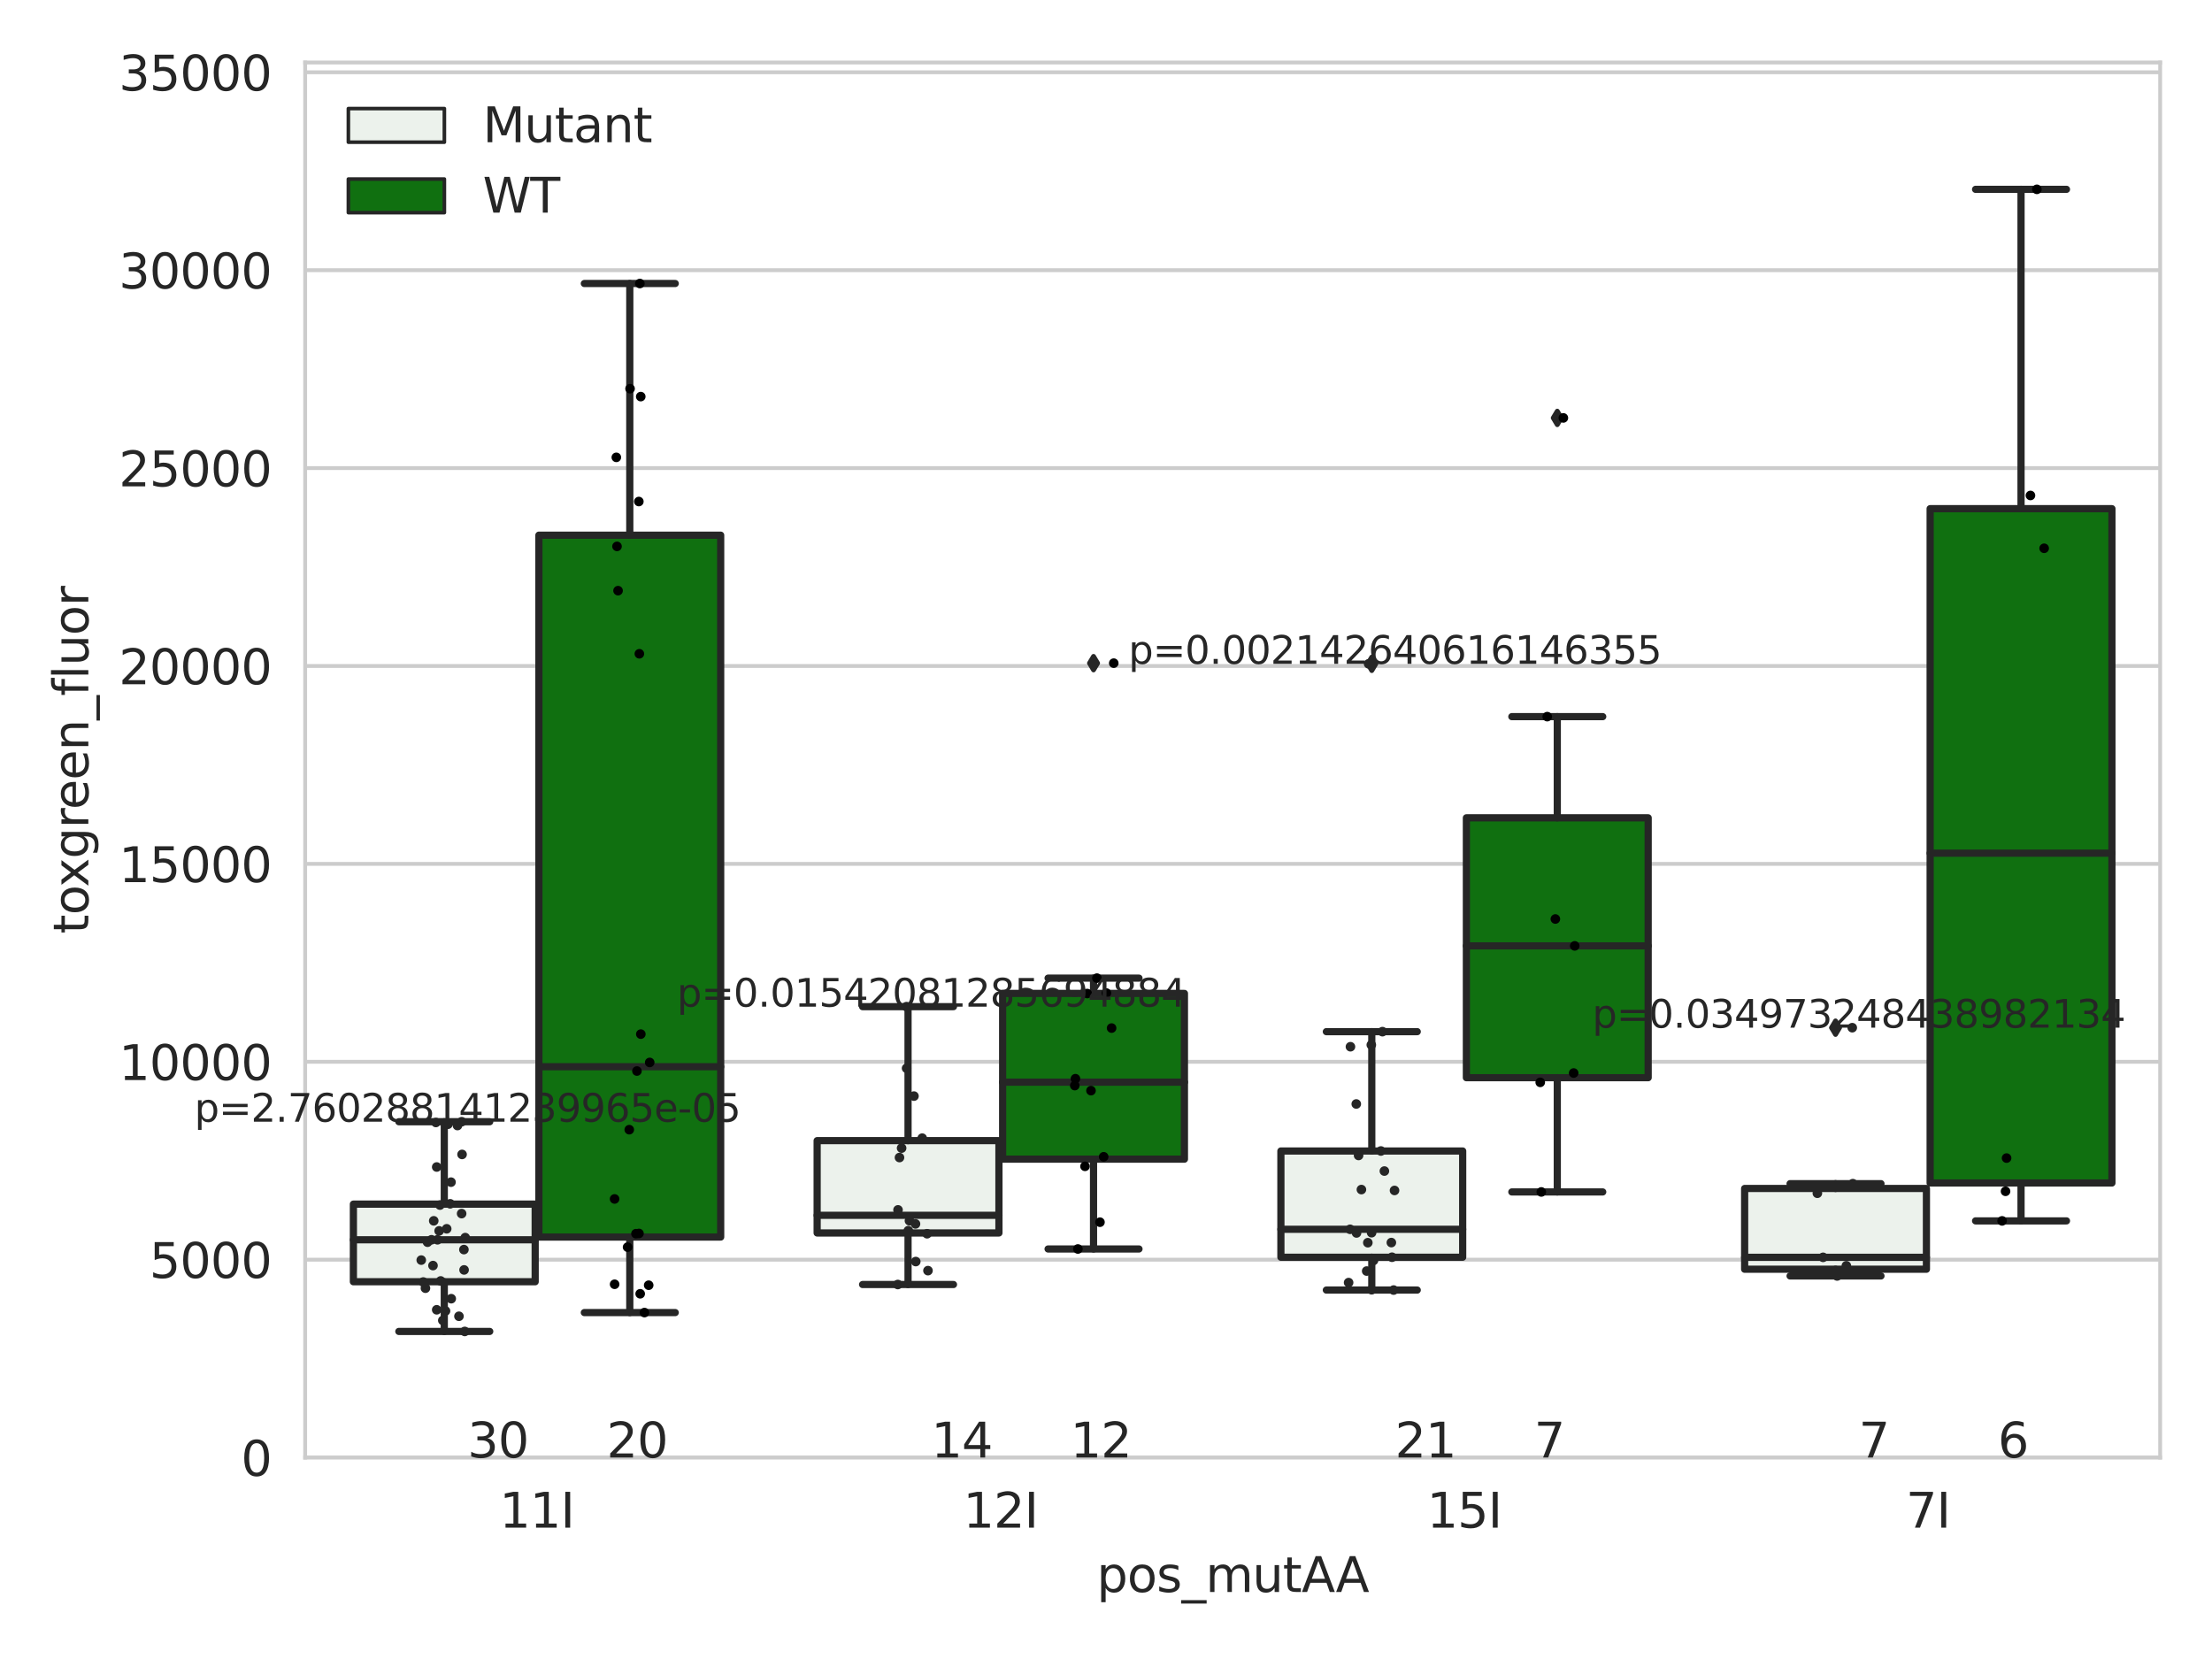 <?xml version="1.0" encoding="utf-8" standalone="no"?>
<!DOCTYPE svg PUBLIC "-//W3C//DTD SVG 1.1//EN"
  "http://www.w3.org/Graphics/SVG/1.1/DTD/svg11.dtd">
<svg xmlns:xlink="http://www.w3.org/1999/xlink" width="460.8pt" height="345.6pt" viewBox="0 0 460.8 345.6" xmlns="http://www.w3.org/2000/svg" version="1.1">
 <defs>
  <style type="text/css">*{stroke-linejoin: round; stroke-linecap: butt}</style>
 </defs>
 <g id="figure_1">
  <g id="patch_1">
   <path d="M 0 345.6 
L 460.8 345.6 
L 460.8 0 
L 0 0 
z
" style="fill: #ffffff"/>
  </g>
  <g id="axes_1">
   <g id="patch_2">
    <path d="M 63.571 303.64 
L 450 303.64 
L 450 13.022 
L 63.571 13.022 
z
" style="fill: #ffffff"/>
   </g>
   <g id="matplotlib.axis_1">
    <g id="xtick_1">
     <g id="text_1">
      <!-- 11I -->
      <g style="fill: #262626" transform="translate(104.037 318.238)scale(0.1 -0.1)">
       <defs>
        <path id="DejaVuSans-31" d="M 794 531 
L 1825 531 
L 1825 4091 
L 703 3866 
L 703 4441 
L 1819 4666 
L 2450 4666 
L 2450 531 
L 3481 531 
L 3481 0 
L 794 0 
L 794 531 
z
" transform="scale(0.016)"/>
        <path id="DejaVuSans-49" d="M 628 4666 
L 1259 4666 
L 1259 0 
L 628 0 
L 628 4666 
z
" transform="scale(0.016)"/>
       </defs>
       <use xlink:href="#DejaVuSans-31"/>
       <use xlink:href="#DejaVuSans-31" x="63.623"/>
       <use xlink:href="#DejaVuSans-49" x="127.246"/>
      </g>
     </g>
    </g>
    <g id="xtick_2">
     <g id="text_2">
      <!-- 12I -->
      <g style="fill: #262626" transform="translate(200.645 318.238)scale(0.1 -0.1)">
       <defs>
        <path id="DejaVuSans-32" d="M 1228 531 
L 3431 531 
L 3431 0 
L 469 0 
L 469 531 
Q 828 903 1448 1529 
Q 2069 2156 2228 2338 
Q 2531 2678 2651 2914 
Q 2772 3150 2772 3378 
Q 2772 3750 2511 3984 
Q 2250 4219 1831 4219 
Q 1534 4219 1204 4116 
Q 875 4013 500 3803 
L 500 4441 
Q 881 4594 1212 4672 
Q 1544 4750 1819 4750 
Q 2544 4750 2975 4387 
Q 3406 4025 3406 3419 
Q 3406 3131 3298 2873 
Q 3191 2616 2906 2266 
Q 2828 2175 2409 1742 
Q 1991 1309 1228 531 
z
" transform="scale(0.016)"/>
       </defs>
       <use xlink:href="#DejaVuSans-31"/>
       <use xlink:href="#DejaVuSans-32" x="63.623"/>
       <use xlink:href="#DejaVuSans-49" x="127.246"/>
      </g>
     </g>
    </g>
    <g id="xtick_3">
     <g id="text_3">
      <!-- 15I -->
      <g style="fill: #262626" transform="translate(297.252 318.238)scale(0.1 -0.1)">
       <defs>
        <path id="DejaVuSans-35" d="M 691 4666 
L 3169 4666 
L 3169 4134 
L 1269 4134 
L 1269 2991 
Q 1406 3038 1543 3061 
Q 1681 3084 1819 3084 
Q 2600 3084 3056 2656 
Q 3513 2228 3513 1497 
Q 3513 744 3044 326 
Q 2575 -91 1722 -91 
Q 1428 -91 1123 -41 
Q 819 9 494 109 
L 494 744 
Q 775 591 1075 516 
Q 1375 441 1709 441 
Q 2250 441 2565 725 
Q 2881 1009 2881 1497 
Q 2881 1984 2565 2268 
Q 2250 2553 1709 2553 
Q 1456 2553 1204 2497 
Q 953 2441 691 2322 
L 691 4666 
z
" transform="scale(0.016)"/>
       </defs>
       <use xlink:href="#DejaVuSans-31"/>
       <use xlink:href="#DejaVuSans-35" x="63.623"/>
       <use xlink:href="#DejaVuSans-49" x="127.246"/>
      </g>
     </g>
    </g>
    <g id="xtick_4">
     <g id="text_4">
      <!-- 7I -->
      <g style="fill: #262626" transform="translate(397.04 318.238)scale(0.1 -0.1)">
       <defs>
        <path id="DejaVuSans-37" d="M 525 4666 
L 3525 4666 
L 3525 4397 
L 1831 0 
L 1172 0 
L 2766 4134 
L 525 4134 
L 525 4666 
z
" transform="scale(0.016)"/>
       </defs>
       <use xlink:href="#DejaVuSans-37"/>
       <use xlink:href="#DejaVuSans-49" x="63.623"/>
      </g>
     </g>
    </g>
    <g id="text_5">
     <!-- pos_mutAA -->
     <g style="fill: #262626" transform="translate(228.47 331.638)scale(0.1 -0.1)">
      <defs>
       <path id="DejaVuSans-70" d="M 1159 525 
L 1159 -1331 
L 581 -1331 
L 581 3500 
L 1159 3500 
L 1159 2969 
Q 1341 3281 1617 3432 
Q 1894 3584 2278 3584 
Q 2916 3584 3314 3078 
Q 3713 2572 3713 1747 
Q 3713 922 3314 415 
Q 2916 -91 2278 -91 
Q 1894 -91 1617 61 
Q 1341 213 1159 525 
z
M 3116 1747 
Q 3116 2381 2855 2742 
Q 2594 3103 2138 3103 
Q 1681 3103 1420 2742 
Q 1159 2381 1159 1747 
Q 1159 1113 1420 752 
Q 1681 391 2138 391 
Q 2594 391 2855 752 
Q 3116 1113 3116 1747 
z
" transform="scale(0.016)"/>
       <path id="DejaVuSans-6f" d="M 1959 3097 
Q 1497 3097 1228 2736 
Q 959 2375 959 1747 
Q 959 1119 1226 758 
Q 1494 397 1959 397 
Q 2419 397 2687 759 
Q 2956 1122 2956 1747 
Q 2956 2369 2687 2733 
Q 2419 3097 1959 3097 
z
M 1959 3584 
Q 2709 3584 3137 3096 
Q 3566 2609 3566 1747 
Q 3566 888 3137 398 
Q 2709 -91 1959 -91 
Q 1206 -91 779 398 
Q 353 888 353 1747 
Q 353 2609 779 3096 
Q 1206 3584 1959 3584 
z
" transform="scale(0.016)"/>
       <path id="DejaVuSans-73" d="M 2834 3397 
L 2834 2853 
Q 2591 2978 2328 3040 
Q 2066 3103 1784 3103 
Q 1356 3103 1142 2972 
Q 928 2841 928 2578 
Q 928 2378 1081 2264 
Q 1234 2150 1697 2047 
L 1894 2003 
Q 2506 1872 2764 1633 
Q 3022 1394 3022 966 
Q 3022 478 2636 193 
Q 2250 -91 1575 -91 
Q 1294 -91 989 -36 
Q 684 19 347 128 
L 347 722 
Q 666 556 975 473 
Q 1284 391 1588 391 
Q 1994 391 2212 530 
Q 2431 669 2431 922 
Q 2431 1156 2273 1281 
Q 2116 1406 1581 1522 
L 1381 1569 
Q 847 1681 609 1914 
Q 372 2147 372 2553 
Q 372 3047 722 3315 
Q 1072 3584 1716 3584 
Q 2034 3584 2315 3537 
Q 2597 3491 2834 3397 
z
" transform="scale(0.016)"/>
       <path id="DejaVuSans-5f" d="M 3263 -1063 
L 3263 -1509 
L -63 -1509 
L -63 -1063 
L 3263 -1063 
z
" transform="scale(0.016)"/>
       <path id="DejaVuSans-6d" d="M 3328 2828 
Q 3544 3216 3844 3400 
Q 4144 3584 4550 3584 
Q 5097 3584 5394 3201 
Q 5691 2819 5691 2113 
L 5691 0 
L 5113 0 
L 5113 2094 
Q 5113 2597 4934 2840 
Q 4756 3084 4391 3084 
Q 3944 3084 3684 2787 
Q 3425 2491 3425 1978 
L 3425 0 
L 2847 0 
L 2847 2094 
Q 2847 2600 2669 2842 
Q 2491 3084 2119 3084 
Q 1678 3084 1418 2786 
Q 1159 2488 1159 1978 
L 1159 0 
L 581 0 
L 581 3500 
L 1159 3500 
L 1159 2956 
Q 1356 3278 1631 3431 
Q 1906 3584 2284 3584 
Q 2666 3584 2933 3390 
Q 3200 3197 3328 2828 
z
" transform="scale(0.016)"/>
       <path id="DejaVuSans-75" d="M 544 1381 
L 544 3500 
L 1119 3500 
L 1119 1403 
Q 1119 906 1312 657 
Q 1506 409 1894 409 
Q 2359 409 2629 706 
Q 2900 1003 2900 1516 
L 2900 3500 
L 3475 3500 
L 3475 0 
L 2900 0 
L 2900 538 
Q 2691 219 2414 64 
Q 2138 -91 1772 -91 
Q 1169 -91 856 284 
Q 544 659 544 1381 
z
M 1991 3584 
L 1991 3584 
z
" transform="scale(0.016)"/>
       <path id="DejaVuSans-74" d="M 1172 4494 
L 1172 3500 
L 2356 3500 
L 2356 3053 
L 1172 3053 
L 1172 1153 
Q 1172 725 1289 603 
Q 1406 481 1766 481 
L 2356 481 
L 2356 0 
L 1766 0 
Q 1100 0 847 248 
Q 594 497 594 1153 
L 594 3053 
L 172 3053 
L 172 3500 
L 594 3500 
L 594 4494 
L 1172 4494 
z
" transform="scale(0.016)"/>
       <path id="DejaVuSans-41" d="M 2188 4044 
L 1331 1722 
L 3047 1722 
L 2188 4044 
z
M 1831 4666 
L 2547 4666 
L 4325 0 
L 3669 0 
L 3244 1197 
L 1141 1197 
L 716 0 
L 50 0 
L 1831 4666 
z
" transform="scale(0.016)"/>
      </defs>
      <use xlink:href="#DejaVuSans-70"/>
      <use xlink:href="#DejaVuSans-6f" x="63.477"/>
      <use xlink:href="#DejaVuSans-73" x="124.658"/>
      <use xlink:href="#DejaVuSans-5f" x="176.758"/>
      <use xlink:href="#DejaVuSans-6d" x="226.758"/>
      <use xlink:href="#DejaVuSans-75" x="324.17"/>
      <use xlink:href="#DejaVuSans-74" x="387.549"/>
      <use xlink:href="#DejaVuSans-41" x="426.758"/>
      <use xlink:href="#DejaVuSans-41" x="497.916"/>
     </g>
    </g>
   </g>
   <g id="matplotlib.axis_2">
    <g id="ytick_1">
     <g id="line2d_1">
      <path d="M 63.571 303.64 
L 450 303.64 
" clip-path="url(#pb05cf5136d)" style="fill: none; stroke: #cccccc; stroke-width: 0.8; stroke-linecap: round"/>
     </g>
     <g id="text_6">
      <!-- 0 -->
      <g style="fill: #262626" transform="translate(50.209 307.439)scale(0.1 -0.1)">
       <defs>
        <path id="DejaVuSans-30" d="M 2034 4250 
Q 1547 4250 1301 3770 
Q 1056 3291 1056 2328 
Q 1056 1369 1301 889 
Q 1547 409 2034 409 
Q 2525 409 2770 889 
Q 3016 1369 3016 2328 
Q 3016 3291 2770 3770 
Q 2525 4250 2034 4250 
z
M 2034 4750 
Q 2819 4750 3233 4129 
Q 3647 3509 3647 2328 
Q 3647 1150 3233 529 
Q 2819 -91 2034 -91 
Q 1250 -91 836 529 
Q 422 1150 422 2328 
Q 422 3509 836 4129 
Q 1250 4750 2034 4750 
z
" transform="scale(0.016)"/>
       </defs>
       <use xlink:href="#DejaVuSans-30"/>
      </g>
     </g>
    </g>
    <g id="ytick_2">
     <g id="line2d_2">
      <path d="M 63.571 262.414 
L 450 262.414 
" clip-path="url(#pb05cf5136d)" style="fill: none; stroke: #cccccc; stroke-width: 0.8; stroke-linecap: round"/>
     </g>
     <g id="text_7">
      <!-- 5000 -->
      <g style="fill: #262626" transform="translate(31.121 266.214)scale(0.1 -0.1)">
       <use xlink:href="#DejaVuSans-35"/>
       <use xlink:href="#DejaVuSans-30" x="63.623"/>
       <use xlink:href="#DejaVuSans-30" x="127.246"/>
       <use xlink:href="#DejaVuSans-30" x="190.869"/>
      </g>
     </g>
    </g>
    <g id="ytick_3">
     <g id="line2d_3">
      <path d="M 63.571 221.189 
L 450 221.189 
" clip-path="url(#pb05cf5136d)" style="fill: none; stroke: #cccccc; stroke-width: 0.8; stroke-linecap: round"/>
     </g>
     <g id="text_8">
      <!-- 10000 -->
      <g style="fill: #262626" transform="translate(24.759 224.988)scale(0.1 -0.1)">
       <use xlink:href="#DejaVuSans-31"/>
       <use xlink:href="#DejaVuSans-30" x="63.623"/>
       <use xlink:href="#DejaVuSans-30" x="127.246"/>
       <use xlink:href="#DejaVuSans-30" x="190.869"/>
       <use xlink:href="#DejaVuSans-30" x="254.492"/>
      </g>
     </g>
    </g>
    <g id="ytick_4">
     <g id="line2d_4">
      <path d="M 63.571 179.963 
L 450 179.963 
" clip-path="url(#pb05cf5136d)" style="fill: none; stroke: #cccccc; stroke-width: 0.8; stroke-linecap: round"/>
     </g>
     <g id="text_9">
      <!-- 15000 -->
      <g style="fill: #262626" transform="translate(24.759 183.762)scale(0.1 -0.1)">
       <use xlink:href="#DejaVuSans-31"/>
       <use xlink:href="#DejaVuSans-35" x="63.623"/>
       <use xlink:href="#DejaVuSans-30" x="127.246"/>
       <use xlink:href="#DejaVuSans-30" x="190.869"/>
       <use xlink:href="#DejaVuSans-30" x="254.492"/>
      </g>
     </g>
    </g>
    <g id="ytick_5">
     <g id="line2d_5">
      <path d="M 63.571 138.738 
L 450 138.738 
" clip-path="url(#pb05cf5136d)" style="fill: none; stroke: #cccccc; stroke-width: 0.8; stroke-linecap: round"/>
     </g>
     <g id="text_10">
      <!-- 20000 -->
      <g style="fill: #262626" transform="translate(24.759 142.537)scale(0.1 -0.1)">
       <use xlink:href="#DejaVuSans-32"/>
       <use xlink:href="#DejaVuSans-30" x="63.623"/>
       <use xlink:href="#DejaVuSans-30" x="127.246"/>
       <use xlink:href="#DejaVuSans-30" x="190.869"/>
       <use xlink:href="#DejaVuSans-30" x="254.492"/>
      </g>
     </g>
    </g>
    <g id="ytick_6">
     <g id="line2d_6">
      <path d="M 63.571 97.512 
L 450 97.512 
" clip-path="url(#pb05cf5136d)" style="fill: none; stroke: #cccccc; stroke-width: 0.8; stroke-linecap: round"/>
     </g>
     <g id="text_11">
      <!-- 25000 -->
      <g style="fill: #262626" transform="translate(24.759 101.311)scale(0.1 -0.1)">
       <use xlink:href="#DejaVuSans-32"/>
       <use xlink:href="#DejaVuSans-35" x="63.623"/>
       <use xlink:href="#DejaVuSans-30" x="127.246"/>
       <use xlink:href="#DejaVuSans-30" x="190.869"/>
       <use xlink:href="#DejaVuSans-30" x="254.492"/>
      </g>
     </g>
    </g>
    <g id="ytick_7">
     <g id="line2d_7">
      <path d="M 63.571 56.286 
L 450 56.286 
" clip-path="url(#pb05cf5136d)" style="fill: none; stroke: #cccccc; stroke-width: 0.8; stroke-linecap: round"/>
     </g>
     <g id="text_12">
      <!-- 30000 -->
      <g style="fill: #262626" transform="translate(24.759 60.085)scale(0.1 -0.1)">
       <defs>
        <path id="DejaVuSans-33" d="M 2597 2516 
Q 3050 2419 3304 2112 
Q 3559 1806 3559 1356 
Q 3559 666 3084 287 
Q 2609 -91 1734 -91 
Q 1441 -91 1130 -33 
Q 819 25 488 141 
L 488 750 
Q 750 597 1062 519 
Q 1375 441 1716 441 
Q 2309 441 2620 675 
Q 2931 909 2931 1356 
Q 2931 1769 2642 2001 
Q 2353 2234 1838 2234 
L 1294 2234 
L 1294 2753 
L 1863 2753 
Q 2328 2753 2575 2939 
Q 2822 3125 2822 3475 
Q 2822 3834 2567 4026 
Q 2313 4219 1838 4219 
Q 1578 4219 1281 4162 
Q 984 4106 628 3988 
L 628 4550 
Q 988 4650 1302 4700 
Q 1616 4750 1894 4750 
Q 2613 4750 3031 4423 
Q 3450 4097 3450 3541 
Q 3450 3153 3228 2886 
Q 3006 2619 2597 2516 
z
" transform="scale(0.016)"/>
       </defs>
       <use xlink:href="#DejaVuSans-33"/>
       <use xlink:href="#DejaVuSans-30" x="63.623"/>
       <use xlink:href="#DejaVuSans-30" x="127.246"/>
       <use xlink:href="#DejaVuSans-30" x="190.869"/>
       <use xlink:href="#DejaVuSans-30" x="254.492"/>
      </g>
     </g>
    </g>
    <g id="ytick_8">
     <g id="line2d_8">
      <path d="M 63.571 15.061 
L 450 15.061 
" clip-path="url(#pb05cf5136d)" style="fill: none; stroke: #cccccc; stroke-width: 0.8; stroke-linecap: round"/>
     </g>
     <g id="text_13">
      <!-- 35000 -->
      <g style="fill: #262626" transform="translate(24.759 18.86)scale(0.1 -0.1)">
       <use xlink:href="#DejaVuSans-33"/>
       <use xlink:href="#DejaVuSans-35" x="63.623"/>
       <use xlink:href="#DejaVuSans-30" x="127.246"/>
       <use xlink:href="#DejaVuSans-30" x="190.869"/>
       <use xlink:href="#DejaVuSans-30" x="254.492"/>
      </g>
     </g>
    </g>
    <g id="text_14">
     <!-- toxgreen_fluor -->
     <g style="fill: #262626" transform="translate(18.401 194.526)rotate(-90)scale(0.1 -0.1)">
      <defs>
       <path id="DejaVuSans-78" d="M 3513 3500 
L 2247 1797 
L 3578 0 
L 2900 0 
L 1881 1375 
L 863 0 
L 184 0 
L 1544 1831 
L 300 3500 
L 978 3500 
L 1906 2253 
L 2834 3500 
L 3513 3500 
z
" transform="scale(0.016)"/>
       <path id="DejaVuSans-67" d="M 2906 1791 
Q 2906 2416 2648 2759 
Q 2391 3103 1925 3103 
Q 1463 3103 1205 2759 
Q 947 2416 947 1791 
Q 947 1169 1205 825 
Q 1463 481 1925 481 
Q 2391 481 2648 825 
Q 2906 1169 2906 1791 
z
M 3481 434 
Q 3481 -459 3084 -895 
Q 2688 -1331 1869 -1331 
Q 1566 -1331 1297 -1286 
Q 1028 -1241 775 -1147 
L 775 -588 
Q 1028 -725 1275 -790 
Q 1522 -856 1778 -856 
Q 2344 -856 2625 -561 
Q 2906 -266 2906 331 
L 2906 616 
Q 2728 306 2450 153 
Q 2172 0 1784 0 
Q 1141 0 747 490 
Q 353 981 353 1791 
Q 353 2603 747 3093 
Q 1141 3584 1784 3584 
Q 2172 3584 2450 3431 
Q 2728 3278 2906 2969 
L 2906 3500 
L 3481 3500 
L 3481 434 
z
" transform="scale(0.016)"/>
       <path id="DejaVuSans-72" d="M 2631 2963 
Q 2534 3019 2420 3045 
Q 2306 3072 2169 3072 
Q 1681 3072 1420 2755 
Q 1159 2438 1159 1844 
L 1159 0 
L 581 0 
L 581 3500 
L 1159 3500 
L 1159 2956 
Q 1341 3275 1631 3429 
Q 1922 3584 2338 3584 
Q 2397 3584 2469 3576 
Q 2541 3569 2628 3553 
L 2631 2963 
z
" transform="scale(0.016)"/>
       <path id="DejaVuSans-65" d="M 3597 1894 
L 3597 1613 
L 953 1613 
Q 991 1019 1311 708 
Q 1631 397 2203 397 
Q 2534 397 2845 478 
Q 3156 559 3463 722 
L 3463 178 
Q 3153 47 2828 -22 
Q 2503 -91 2169 -91 
Q 1331 -91 842 396 
Q 353 884 353 1716 
Q 353 2575 817 3079 
Q 1281 3584 2069 3584 
Q 2775 3584 3186 3129 
Q 3597 2675 3597 1894 
z
M 3022 2063 
Q 3016 2534 2758 2815 
Q 2500 3097 2075 3097 
Q 1594 3097 1305 2825 
Q 1016 2553 972 2059 
L 3022 2063 
z
" transform="scale(0.016)"/>
       <path id="DejaVuSans-6e" d="M 3513 2113 
L 3513 0 
L 2938 0 
L 2938 2094 
Q 2938 2591 2744 2837 
Q 2550 3084 2163 3084 
Q 1697 3084 1428 2787 
Q 1159 2491 1159 1978 
L 1159 0 
L 581 0 
L 581 3500 
L 1159 3500 
L 1159 2956 
Q 1366 3272 1645 3428 
Q 1925 3584 2291 3584 
Q 2894 3584 3203 3211 
Q 3513 2838 3513 2113 
z
" transform="scale(0.016)"/>
       <path id="DejaVuSans-66" d="M 2375 4863 
L 2375 4384 
L 1825 4384 
Q 1516 4384 1395 4259 
Q 1275 4134 1275 3809 
L 1275 3500 
L 2222 3500 
L 2222 3053 
L 1275 3053 
L 1275 0 
L 697 0 
L 697 3053 
L 147 3053 
L 147 3500 
L 697 3500 
L 697 3744 
Q 697 4328 969 4595 
Q 1241 4863 1831 4863 
L 2375 4863 
z
" transform="scale(0.016)"/>
       <path id="DejaVuSans-6c" d="M 603 4863 
L 1178 4863 
L 1178 0 
L 603 0 
L 603 4863 
z
" transform="scale(0.016)"/>
      </defs>
      <use xlink:href="#DejaVuSans-74"/>
      <use xlink:href="#DejaVuSans-6f" x="39.209"/>
      <use xlink:href="#DejaVuSans-78" x="97.266"/>
      <use xlink:href="#DejaVuSans-67" x="156.445"/>
      <use xlink:href="#DejaVuSans-72" x="219.922"/>
      <use xlink:href="#DejaVuSans-65" x="258.785"/>
      <use xlink:href="#DejaVuSans-65" x="320.309"/>
      <use xlink:href="#DejaVuSans-6e" x="381.832"/>
      <use xlink:href="#DejaVuSans-5f" x="445.211"/>
      <use xlink:href="#DejaVuSans-66" x="495.211"/>
      <use xlink:href="#DejaVuSans-6c" x="530.416"/>
      <use xlink:href="#DejaVuSans-75" x="558.199"/>
      <use xlink:href="#DejaVuSans-6f" x="621.578"/>
      <use xlink:href="#DejaVuSans-72" x="682.76"/>
     </g>
    </g>
   </g>
   <g id="patch_3">
    <path d="M 73.618 267.011 
L 111.488 267.011 
L 111.488 250.841 
L 73.618 250.841 
L 73.618 267.011 
z
" clip-path="url(#pb05cf5136d)" style="fill: #ecf2ec; stroke: #262626; stroke-width: 1.5; stroke-linejoin: miter"/>
   </g>
   <g id="patch_4">
    <path d="M 112.261 257.7 
L 150.131 257.7 
L 150.131 111.486 
L 112.261 111.486 
L 112.261 257.7 
z
" clip-path="url(#pb05cf5136d)" style="fill: #107010; stroke: #262626; stroke-width: 1.5; stroke-linejoin: miter"/>
   </g>
   <g id="patch_5">
    <path d="M 170.226 256.85 
L 208.096 256.85 
L 208.096 237.616 
L 170.226 237.616 
L 170.226 256.85 
z
" clip-path="url(#pb05cf5136d)" style="fill: #ecf2ec; stroke: #262626; stroke-width: 1.5; stroke-linejoin: miter"/>
   </g>
   <g id="patch_6">
    <path d="M 208.868 241.473 
L 246.738 241.473 
L 246.738 206.945 
L 208.868 206.945 
L 208.868 241.473 
z
" clip-path="url(#pb05cf5136d)" style="fill: #107010; stroke: #262626; stroke-width: 1.5; stroke-linejoin: miter"/>
   </g>
   <g id="patch_7">
    <path d="M 266.833 261.904 
L 304.703 261.904 
L 304.703 239.773 
L 266.833 239.773 
L 266.833 261.904 
z
" clip-path="url(#pb05cf5136d)" style="fill: #ecf2ec; stroke: #262626; stroke-width: 1.5; stroke-linejoin: miter"/>
   </g>
   <g id="patch_8">
    <path d="M 305.476 224.504 
L 343.346 224.504 
L 343.346 170.367 
L 305.476 170.367 
L 305.476 224.504 
z
" clip-path="url(#pb05cf5136d)" style="fill: #107010; stroke: #262626; stroke-width: 1.5; stroke-linejoin: miter"/>
   </g>
   <g id="patch_9">
    <path d="M 363.44 264.404 
L 401.31 264.404 
L 401.31 247.579 
L 363.44 247.579 
L 363.44 264.404 
z
" clip-path="url(#pb05cf5136d)" style="fill: #ecf2ec; stroke: #262626; stroke-width: 1.5; stroke-linejoin: miter"/>
   </g>
   <g id="patch_10">
    <path d="M 402.083 246.439 
L 439.953 246.439 
L 439.953 105.965 
L 402.083 105.965 
L 402.083 246.439 
z
" clip-path="url(#pb05cf5136d)" style="fill: #107010; stroke: #262626; stroke-width: 1.5; stroke-linejoin: miter"/>
   </g>
   <g id="patch_11">
    <path d="M 111.875 303.64 
L 111.875 303.64 
L 111.875 303.64 
L 111.875 303.64 
z
" clip-path="url(#pb05cf5136d)" style="fill: #ecf2ec; stroke: #262626; stroke-width: 0.75; stroke-linejoin: miter"/>
   </g>
   <g id="patch_12">
    <path d="M 111.875 303.64 
L 111.875 303.64 
L 111.875 303.64 
L 111.875 303.64 
z
" clip-path="url(#pb05cf5136d)" style="fill: #107010; stroke: #262626; stroke-width: 0.75; stroke-linejoin: miter"/>
   </g>
   <g id="PathCollection_1"/>
   <g id="PathCollection_2"/>
   <g id="line2d_9">
    <path d="M 92.553 267.011 
L 92.553 277.363 
" clip-path="url(#pb05cf5136d)" style="fill: none; stroke: #262626; stroke-width: 1.5; stroke-linecap: round"/>
   </g>
   <g id="line2d_10">
    <path d="M 92.553 250.841 
L 92.553 233.675 
" clip-path="url(#pb05cf5136d)" style="fill: none; stroke: #262626; stroke-width: 1.5; stroke-linecap: round"/>
   </g>
   <g id="line2d_11">
    <path d="M 83.086 277.363 
L 102.021 277.363 
" clip-path="url(#pb05cf5136d)" style="fill: none; stroke: #262626; stroke-width: 1.5; stroke-linecap: round"/>
   </g>
   <g id="line2d_12">
    <path d="M 83.086 233.675 
L 102.021 233.675 
" clip-path="url(#pb05cf5136d)" style="fill: none; stroke: #262626; stroke-width: 1.5; stroke-linecap: round"/>
   </g>
   <g id="line2d_13"/>
   <g id="line2d_14">
    <path d="M 131.196 257.7 
L 131.196 273.432 
" clip-path="url(#pb05cf5136d)" style="fill: none; stroke: #262626; stroke-width: 1.5; stroke-linecap: round"/>
   </g>
   <g id="line2d_15">
    <path d="M 131.196 111.486 
L 131.196 59.06 
" clip-path="url(#pb05cf5136d)" style="fill: none; stroke: #262626; stroke-width: 1.5; stroke-linecap: round"/>
   </g>
   <g id="line2d_16">
    <path d="M 121.729 273.432 
L 140.664 273.432 
" clip-path="url(#pb05cf5136d)" style="fill: none; stroke: #262626; stroke-width: 1.5; stroke-linecap: round"/>
   </g>
   <g id="line2d_17">
    <path d="M 121.729 59.06 
L 140.664 59.06 
" clip-path="url(#pb05cf5136d)" style="fill: none; stroke: #262626; stroke-width: 1.5; stroke-linecap: round"/>
   </g>
   <g id="line2d_18"/>
   <g id="line2d_19">
    <path d="M 189.161 256.85 
L 189.161 267.588 
" clip-path="url(#pb05cf5136d)" style="fill: none; stroke: #262626; stroke-width: 1.5; stroke-linecap: round"/>
   </g>
   <g id="line2d_20">
    <path d="M 189.161 237.616 
L 189.161 209.702 
" clip-path="url(#pb05cf5136d)" style="fill: none; stroke: #262626; stroke-width: 1.5; stroke-linecap: round"/>
   </g>
   <g id="line2d_21">
    <path d="M 179.693 267.588 
L 198.628 267.588 
" clip-path="url(#pb05cf5136d)" style="fill: none; stroke: #262626; stroke-width: 1.5; stroke-linecap: round"/>
   </g>
   <g id="line2d_22">
    <path d="M 179.693 209.702 
L 198.628 209.702 
" clip-path="url(#pb05cf5136d)" style="fill: none; stroke: #262626; stroke-width: 1.5; stroke-linecap: round"/>
   </g>
   <g id="line2d_23"/>
   <g id="line2d_24">
    <path d="M 227.803 241.473 
L 227.803 260.186 
" clip-path="url(#pb05cf5136d)" style="fill: none; stroke: #262626; stroke-width: 1.5; stroke-linecap: round"/>
   </g>
   <g id="line2d_25">
    <path d="M 227.803 206.945 
L 227.803 203.765 
" clip-path="url(#pb05cf5136d)" style="fill: none; stroke: #262626; stroke-width: 1.5; stroke-linecap: round"/>
   </g>
   <g id="line2d_26">
    <path d="M 218.336 260.186 
L 237.271 260.186 
" clip-path="url(#pb05cf5136d)" style="fill: none; stroke: #262626; stroke-width: 1.5; stroke-linecap: round"/>
   </g>
   <g id="line2d_27">
    <path d="M 218.336 203.765 
L 237.271 203.765 
" clip-path="url(#pb05cf5136d)" style="fill: none; stroke: #262626; stroke-width: 1.5; stroke-linecap: round"/>
   </g>
   <g id="line2d_28">
    <defs>
     <path id="m6304e33dcd" d="M -0 1.414 
L 0.849 0 
L 0 -1.414 
L -0.849 -0 
z
" style="stroke: #262626; stroke-linejoin: miter"/>
    </defs>
    <g clip-path="url(#pb05cf5136d)">
     <use xlink:href="#m6304e33dcd" x="227.803" y="138.147" style="fill: #262626; stroke: #262626; stroke-linejoin: miter"/>
    </g>
   </g>
   <g id="line2d_29">
    <path d="M 285.768 261.904 
L 285.768 268.743 
" clip-path="url(#pb05cf5136d)" style="fill: none; stroke: #262626; stroke-width: 1.5; stroke-linecap: round"/>
   </g>
   <g id="line2d_30">
    <path d="M 285.768 239.773 
L 285.768 214.913 
" clip-path="url(#pb05cf5136d)" style="fill: none; stroke: #262626; stroke-width: 1.5; stroke-linecap: round"/>
   </g>
   <g id="line2d_31">
    <path d="M 276.3 268.743 
L 295.235 268.743 
" clip-path="url(#pb05cf5136d)" style="fill: none; stroke: #262626; stroke-width: 1.5; stroke-linecap: round"/>
   </g>
   <g id="line2d_32">
    <path d="M 276.3 214.913 
L 295.235 214.913 
" clip-path="url(#pb05cf5136d)" style="fill: none; stroke: #262626; stroke-width: 1.5; stroke-linecap: round"/>
   </g>
   <g id="line2d_33">
    <g clip-path="url(#pb05cf5136d)">
     <use xlink:href="#m6304e33dcd" x="285.768" y="138.283" style="fill: #262626; stroke: #262626; stroke-linejoin: miter"/>
    </g>
   </g>
   <g id="line2d_34">
    <path d="M 324.411 224.504 
L 324.411 248.303 
" clip-path="url(#pb05cf5136d)" style="fill: none; stroke: #262626; stroke-width: 1.5; stroke-linecap: round"/>
   </g>
   <g id="line2d_35">
    <path d="M 324.411 170.367 
L 324.411 149.289 
" clip-path="url(#pb05cf5136d)" style="fill: none; stroke: #262626; stroke-width: 1.5; stroke-linecap: round"/>
   </g>
   <g id="line2d_36">
    <path d="M 314.943 248.303 
L 333.878 248.303 
" clip-path="url(#pb05cf5136d)" style="fill: none; stroke: #262626; stroke-width: 1.5; stroke-linecap: round"/>
   </g>
   <g id="line2d_37">
    <path d="M 314.943 149.289 
L 333.878 149.289 
" clip-path="url(#pb05cf5136d)" style="fill: none; stroke: #262626; stroke-width: 1.5; stroke-linecap: round"/>
   </g>
   <g id="line2d_38">
    <g clip-path="url(#pb05cf5136d)">
     <use xlink:href="#m6304e33dcd" x="324.411" y="87.059" style="fill: #262626; stroke: #262626; stroke-linejoin: miter"/>
    </g>
   </g>
   <g id="line2d_39">
    <path d="M 382.375 264.404 
L 382.375 265.804 
" clip-path="url(#pb05cf5136d)" style="fill: none; stroke: #262626; stroke-width: 1.5; stroke-linecap: round"/>
   </g>
   <g id="line2d_40">
    <path d="M 382.375 247.579 
L 382.375 246.58 
" clip-path="url(#pb05cf5136d)" style="fill: none; stroke: #262626; stroke-width: 1.5; stroke-linecap: round"/>
   </g>
   <g id="line2d_41">
    <path d="M 372.907 265.804 
L 391.842 265.804 
" clip-path="url(#pb05cf5136d)" style="fill: none; stroke: #262626; stroke-width: 1.5; stroke-linecap: round"/>
   </g>
   <g id="line2d_42">
    <path d="M 372.907 246.58 
L 391.842 246.58 
" clip-path="url(#pb05cf5136d)" style="fill: none; stroke: #262626; stroke-width: 1.5; stroke-linecap: round"/>
   </g>
   <g id="line2d_43">
    <g clip-path="url(#pb05cf5136d)">
     <use xlink:href="#m6304e33dcd" x="382.375" y="214.086" style="fill: #262626; stroke: #262626; stroke-linejoin: miter"/>
    </g>
   </g>
   <g id="line2d_44">
    <path d="M 421.018 246.439 
L 421.018 254.332 
" clip-path="url(#pb05cf5136d)" style="fill: none; stroke: #262626; stroke-width: 1.5; stroke-linecap: round"/>
   </g>
   <g id="line2d_45">
    <path d="M 421.018 105.965 
L 421.018 39.442 
" clip-path="url(#pb05cf5136d)" style="fill: none; stroke: #262626; stroke-width: 1.5; stroke-linecap: round"/>
   </g>
   <g id="line2d_46">
    <path d="M 411.55 254.332 
L 430.485 254.332 
" clip-path="url(#pb05cf5136d)" style="fill: none; stroke: #262626; stroke-width: 1.5; stroke-linecap: round"/>
   </g>
   <g id="line2d_47">
    <path d="M 411.55 39.442 
L 430.485 39.442 
" clip-path="url(#pb05cf5136d)" style="fill: none; stroke: #262626; stroke-width: 1.5; stroke-linecap: round"/>
   </g>
   <g id="line2d_48"/>
   <g id="line2d_49">
    <path d="M 73.618 258.27 
L 111.488 258.27 
" clip-path="url(#pb05cf5136d)" style="fill: none; stroke: #262626; stroke-width: 1.5; stroke-linecap: round"/>
   </g>
   <g id="line2d_50">
    <path d="M 112.261 222.221 
L 150.131 222.221 
" clip-path="url(#pb05cf5136d)" style="fill: none; stroke: #262626; stroke-width: 1.5; stroke-linecap: round"/>
   </g>
   <g id="line2d_51">
    <path d="M 170.226 253.171 
L 208.096 253.171 
" clip-path="url(#pb05cf5136d)" style="fill: none; stroke: #262626; stroke-width: 1.5; stroke-linecap: round"/>
   </g>
   <g id="line2d_52">
    <path d="M 208.868 225.431 
L 246.738 225.431 
" clip-path="url(#pb05cf5136d)" style="fill: none; stroke: #262626; stroke-width: 1.5; stroke-linecap: round"/>
   </g>
   <g id="line2d_53">
    <path d="M 266.833 256.086 
L 304.703 256.086 
" clip-path="url(#pb05cf5136d)" style="fill: none; stroke: #262626; stroke-width: 1.5; stroke-linecap: round"/>
   </g>
   <g id="line2d_54">
    <path d="M 305.476 197.043 
L 343.346 197.043 
" clip-path="url(#pb05cf5136d)" style="fill: none; stroke: #262626; stroke-width: 1.5; stroke-linecap: round"/>
   </g>
   <g id="line2d_55">
    <path d="M 363.44 261.925 
L 401.31 261.925 
" clip-path="url(#pb05cf5136d)" style="fill: none; stroke: #262626; stroke-width: 1.5; stroke-linecap: round"/>
   </g>
   <g id="line2d_56">
    <path d="M 402.083 177.733 
L 439.953 177.733 
" clip-path="url(#pb05cf5136d)" style="fill: none; stroke: #262626; stroke-width: 1.5; stroke-linecap: round"/>
   </g>
   <g id="patch_13">
    <path d="M 63.571 303.64 
L 63.571 13.022 
" style="fill: none; stroke: #cccccc; stroke-width: 0.8; stroke-linejoin: miter; stroke-linecap: square"/>
   </g>
   <g id="patch_14">
    <path d="M 450 303.64 
L 450 13.022 
" style="fill: none; stroke: #cccccc; stroke-width: 0.8; stroke-linejoin: miter; stroke-linecap: square"/>
   </g>
   <g id="patch_15">
    <path d="M 63.571 303.64 
L 450 303.64 
" style="fill: none; stroke: #cccccc; stroke-width: 0.8; stroke-linejoin: miter; stroke-linecap: square"/>
   </g>
   <g id="patch_16">
    <path d="M 63.571 13.022 
L 450 13.022 
" style="fill: none; stroke: #cccccc; stroke-width: 0.8; stroke-linejoin: miter; stroke-linecap: square"/>
   </g>
   <g id="PathCollection_3">
    <defs>
     <path id="C0_0_46b2c826ae" d="M 0 1 
C 0.265 1 0.52 0.895 0.707 0.707 
C 0.895 0.52 1 0.265 1 -0 
C 1 -0.265 0.895 -0.52 0.707 -0.707 
C 0.52 -0.895 0.265 -1 0 -1 
C -0.265 -1 -0.52 -0.895 -0.707 -0.707 
C -0.895 -0.52 -1 -0.265 -1 0 
C -1 0.265 -0.895 0.52 -0.707 0.707 
C -0.52 0.895 -0.265 1 0 1 
z
"/>
    </defs>
    <g clip-path="url(#pb05cf5136d)">
     <use xlink:href="#C0_0_46b2c826ae" x="96.256" y="240.487" style="fill: #262626"/>
    </g>
    <g clip-path="url(#pb05cf5136d)">
     <use xlink:href="#C0_0_46b2c826ae" x="89.062" y="258.771" style="fill: #262626"/>
    </g>
    <g clip-path="url(#pb05cf5136d)">
     <use xlink:href="#C0_0_46b2c826ae" x="93.318" y="234.199" style="fill: #262626"/>
    </g>
    <g clip-path="url(#pb05cf5136d)">
     <use xlink:href="#C0_0_46b2c826ae" x="87.754" y="262.502" style="fill: #262626"/>
    </g>
    <g clip-path="url(#pb05cf5136d)">
     <use xlink:href="#C0_0_46b2c826ae" x="90.202" y="263.641" style="fill: #262626"/>
    </g>
    <g clip-path="url(#pb05cf5136d)">
     <use xlink:href="#C0_0_46b2c826ae" x="92.807" y="273.098" style="fill: #262626"/>
    </g>
    <g clip-path="url(#pb05cf5136d)">
     <use xlink:href="#C0_0_46b2c826ae" x="91.655" y="251.039" style="fill: #262626"/>
    </g>
    <g clip-path="url(#pb05cf5136d)">
     <use xlink:href="#C0_0_46b2c826ae" x="95.61" y="274.203" style="fill: #262626"/>
    </g>
    <g clip-path="url(#pb05cf5136d)">
     <use xlink:href="#C0_0_46b2c826ae" x="96.181" y="233.675" style="fill: #262626"/>
    </g>
    <g clip-path="url(#pb05cf5136d)">
     <use xlink:href="#C0_0_46b2c826ae" x="90.357" y="254.319" style="fill: #262626"/>
    </g>
    <g clip-path="url(#pb05cf5136d)">
     <use xlink:href="#C0_0_46b2c826ae" x="89.887" y="258.269" style="fill: #262626"/>
    </g>
    <g clip-path="url(#pb05cf5136d)">
     <use xlink:href="#C0_0_46b2c826ae" x="96.165" y="252.816" style="fill: #262626"/>
    </g>
    <g clip-path="url(#pb05cf5136d)">
     <use xlink:href="#C0_0_46b2c826ae" x="96.821" y="277.363" style="fill: #262626"/>
    </g>
    <g clip-path="url(#pb05cf5136d)">
     <use xlink:href="#C0_0_46b2c826ae" x="93.78" y="250.775" style="fill: #262626"/>
    </g>
    <g clip-path="url(#pb05cf5136d)">
     <use xlink:href="#C0_0_46b2c826ae" x="90.807" y="233.83" style="fill: #262626"/>
    </g>
    <g clip-path="url(#pb05cf5136d)">
     <use xlink:href="#C0_0_46b2c826ae" x="93.056" y="255.979" style="fill: #262626"/>
    </g>
    <g clip-path="url(#pb05cf5136d)">
     <use xlink:href="#C0_0_46b2c826ae" x="96.919" y="257.817" style="fill: #262626"/>
    </g>
    <g clip-path="url(#pb05cf5136d)">
     <use xlink:href="#C0_0_46b2c826ae" x="88.174" y="267.067" style="fill: #262626"/>
    </g>
    <g clip-path="url(#pb05cf5136d)">
     <use xlink:href="#C0_0_46b2c826ae" x="92.246" y="275.068" style="fill: #262626"/>
    </g>
    <g clip-path="url(#pb05cf5136d)">
     <use xlink:href="#C0_0_46b2c826ae" x="91.133" y="258.271" style="fill: #262626"/>
    </g>
    <g clip-path="url(#pb05cf5136d)">
     <use xlink:href="#C0_0_46b2c826ae" x="88.629" y="268.354" style="fill: #262626"/>
    </g>
    <g clip-path="url(#pb05cf5136d)">
     <use xlink:href="#C0_0_46b2c826ae" x="90.975" y="272.851" style="fill: #262626"/>
    </g>
    <g clip-path="url(#pb05cf5136d)">
     <use xlink:href="#C0_0_46b2c826ae" x="95.302" y="234.471" style="fill: #262626"/>
    </g>
    <g clip-path="url(#pb05cf5136d)">
     <use xlink:href="#C0_0_46b2c826ae" x="91.483" y="256.415" style="fill: #262626"/>
    </g>
    <g clip-path="url(#pb05cf5136d)">
     <use xlink:href="#C0_0_46b2c826ae" x="96.678" y="264.546" style="fill: #262626"/>
    </g>
    <g clip-path="url(#pb05cf5136d)">
     <use xlink:href="#C0_0_46b2c826ae" x="90.976" y="243.108" style="fill: #262626"/>
    </g>
    <g clip-path="url(#pb05cf5136d)">
     <use xlink:href="#C0_0_46b2c826ae" x="91.801" y="266.843" style="fill: #262626"/>
    </g>
    <g clip-path="url(#pb05cf5136d)">
     <use xlink:href="#C0_0_46b2c826ae" x="96.643" y="260.31" style="fill: #262626"/>
    </g>
    <g clip-path="url(#pb05cf5136d)">
     <use xlink:href="#C0_0_46b2c826ae" x="94" y="270.541" style="fill: #262626"/>
    </g>
    <g clip-path="url(#pb05cf5136d)">
     <use xlink:href="#C0_0_46b2c826ae" x="93.952" y="246.266" style="fill: #262626"/>
    </g>
   </g>
   <g id="PathCollection_4">
    <defs>
     <path id="C1_0_887403453a" d="M 0 1 
C 0.265 1 0.52 0.895 0.707 0.707 
C 0.895 0.52 1 0.265 1 -0 
C 1 -0.265 0.895 -0.52 0.707 -0.707 
C 0.52 -0.895 0.265 -1 0 -1 
C -0.265 -1 -0.52 -0.895 -0.707 -0.707 
C -0.895 -0.52 -1 -0.265 -1 0 
C -1 0.265 -0.895 0.52 -0.707 0.707 
C -0.52 0.895 -0.265 1 0 1 
z
"/>
    </defs>
    <g clip-path="url(#pb05cf5136d)">
     <use xlink:href="#C1_0_887403453a" x="131.252" y="80.967"/>
    </g>
    <g clip-path="url(#pb05cf5136d)">
     <use xlink:href="#C1_0_887403453a" x="128.03" y="249.763"/>
    </g>
    <g clip-path="url(#pb05cf5136d)">
     <use xlink:href="#C1_0_887403453a" x="134.253" y="273.432"/>
    </g>
    <g clip-path="url(#pb05cf5136d)">
     <use xlink:href="#C1_0_887403453a" x="133.495" y="215.427"/>
    </g>
    <g clip-path="url(#pb05cf5136d)">
     <use xlink:href="#C1_0_887403453a" x="133.082" y="104.477"/>
    </g>
    <g clip-path="url(#pb05cf5136d)">
     <use xlink:href="#C1_0_887403453a" x="128.394" y="95.275"/>
    </g>
    <g clip-path="url(#pb05cf5136d)">
     <use xlink:href="#C1_0_887403453a" x="133.363" y="269.518"/>
    </g>
    <g clip-path="url(#pb05cf5136d)">
     <use xlink:href="#C1_0_887403453a" x="128.534" y="113.822"/>
    </g>
    <g clip-path="url(#pb05cf5136d)">
     <use xlink:href="#C1_0_887403453a" x="133.109" y="256.952"/>
    </g>
    <g clip-path="url(#pb05cf5136d)">
     <use xlink:href="#C1_0_887403453a" x="128.753" y="123.047"/>
    </g>
    <g clip-path="url(#pb05cf5136d)">
     <use xlink:href="#C1_0_887403453a" x="130.737" y="259.802"/>
    </g>
    <g clip-path="url(#pb05cf5136d)">
     <use xlink:href="#C1_0_887403453a" x="132.486" y="256.999"/>
    </g>
    <g clip-path="url(#pb05cf5136d)">
     <use xlink:href="#C1_0_887403453a" x="133.294" y="59.06"/>
    </g>
    <g clip-path="url(#pb05cf5136d)">
     <use xlink:href="#C1_0_887403453a" x="133.481" y="82.617"/>
    </g>
    <g clip-path="url(#pb05cf5136d)">
     <use xlink:href="#C1_0_887403453a" x="135.346" y="221.327"/>
    </g>
    <g clip-path="url(#pb05cf5136d)">
     <use xlink:href="#C1_0_887403453a" x="135.133" y="267.733"/>
    </g>
    <g clip-path="url(#pb05cf5136d)">
     <use xlink:href="#C1_0_887403453a" x="131.088" y="235.334"/>
    </g>
    <g clip-path="url(#pb05cf5136d)">
     <use xlink:href="#C1_0_887403453a" x="128.036" y="267.537"/>
    </g>
    <g clip-path="url(#pb05cf5136d)">
     <use xlink:href="#C1_0_887403453a" x="132.687" y="223.116"/>
    </g>
    <g clip-path="url(#pb05cf5136d)">
     <use xlink:href="#C1_0_887403453a" x="133.19" y="136.194"/>
    </g>
   </g>
   <g id="PathCollection_5">
    <defs>
     <path id="C2_0_2fad5c0855" d="M 0 1 
C 0.265 1 0.52 0.895 0.707 0.707 
C 0.895 0.52 1 0.265 1 -0 
C 1 -0.265 0.895 -0.52 0.707 -0.707 
C 0.52 -0.895 0.265 -1 0 -1 
C -0.265 -1 -0.52 -0.895 -0.707 -0.707 
C -0.895 -0.52 -1 -0.265 -1 0 
C -1 0.265 -0.895 0.52 -0.707 0.707 
C -0.52 0.895 -0.265 1 0 1 
z
"/>
    </defs>
    <g clip-path="url(#pb05cf5136d)">
     <use xlink:href="#C2_0_2fad5c0855" x="187.822" y="239.169" style="fill: #262626"/>
    </g>
    <g clip-path="url(#pb05cf5136d)">
     <use xlink:href="#C2_0_2fad5c0855" x="187.03" y="267.588" style="fill: #262626"/>
    </g>
    <g clip-path="url(#pb05cf5136d)">
     <use xlink:href="#C2_0_2fad5c0855" x="188.861" y="222.539" style="fill: #262626"/>
    </g>
    <g clip-path="url(#pb05cf5136d)">
     <use xlink:href="#C2_0_2fad5c0855" x="188.844" y="209.702" style="fill: #262626"/>
    </g>
    <g clip-path="url(#pb05cf5136d)">
     <use xlink:href="#C2_0_2fad5c0855" x="193.314" y="264.696" style="fill: #262626"/>
    </g>
    <g clip-path="url(#pb05cf5136d)">
     <use xlink:href="#C2_0_2fad5c0855" x="189.458" y="254.301" style="fill: #262626"/>
    </g>
    <g clip-path="url(#pb05cf5136d)">
     <use xlink:href="#C2_0_2fad5c0855" x="189.218" y="256.371" style="fill: #262626"/>
    </g>
    <g clip-path="url(#pb05cf5136d)">
     <use xlink:href="#C2_0_2fad5c0855" x="190.715" y="254.959" style="fill: #262626"/>
    </g>
    <g clip-path="url(#pb05cf5136d)">
     <use xlink:href="#C2_0_2fad5c0855" x="190.772" y="262.807" style="fill: #262626"/>
    </g>
    <g clip-path="url(#pb05cf5136d)">
     <use xlink:href="#C2_0_2fad5c0855" x="192.111" y="237.099" style="fill: #262626"/>
    </g>
    <g clip-path="url(#pb05cf5136d)">
     <use xlink:href="#C2_0_2fad5c0855" x="187.379" y="241.135" style="fill: #262626"/>
    </g>
    <g clip-path="url(#pb05cf5136d)">
     <use xlink:href="#C2_0_2fad5c0855" x="190.395" y="228.338" style="fill: #262626"/>
    </g>
    <g clip-path="url(#pb05cf5136d)">
     <use xlink:href="#C2_0_2fad5c0855" x="193.128" y="257.01" style="fill: #262626"/>
    </g>
    <g clip-path="url(#pb05cf5136d)">
     <use xlink:href="#C2_0_2fad5c0855" x="187.073" y="252.042" style="fill: #262626"/>
    </g>
   </g>
   <g id="PathCollection_6">
    <defs>
     <path id="C3_0_6ed143211d" d="M 0 1 
C 0.265 1 0.52 0.895 0.707 0.707 
C 0.895 0.52 1 0.265 1 -0 
C 1 -0.265 0.895 -0.52 0.707 -0.707 
C 0.52 -0.895 0.265 -1 0 -1 
C -0.265 -1 -0.52 -0.895 -0.707 -0.707 
C -0.895 -0.52 -1 -0.265 -1 0 
C -1 0.265 -0.895 0.52 -0.707 0.707 
C -0.52 0.895 -0.265 1 0 1 
z
"/>
    </defs>
    <g clip-path="url(#pb05cf5136d)">
     <use xlink:href="#C3_0_6ed143211d" x="224.546" y="260.186"/>
    </g>
    <g clip-path="url(#pb05cf5136d)">
     <use xlink:href="#C3_0_6ed143211d" x="229.916" y="240.976"/>
    </g>
    <g clip-path="url(#pb05cf5136d)">
     <use xlink:href="#C3_0_6ed143211d" x="230.483" y="206.87"/>
    </g>
    <g clip-path="url(#pb05cf5136d)">
     <use xlink:href="#C3_0_6ed143211d" x="229.142" y="254.605"/>
    </g>
    <g clip-path="url(#pb05cf5136d)">
     <use xlink:href="#C3_0_6ed143211d" x="227.273" y="227.2"/>
    </g>
    <g clip-path="url(#pb05cf5136d)">
     <use xlink:href="#C3_0_6ed143211d" x="223.896" y="226.147"/>
    </g>
    <g clip-path="url(#pb05cf5136d)">
     <use xlink:href="#C3_0_6ed143211d" x="224.033" y="224.715"/>
    </g>
    <g clip-path="url(#pb05cf5136d)">
     <use xlink:href="#C3_0_6ed143211d" x="226.027" y="242.966"/>
    </g>
    <g clip-path="url(#pb05cf5136d)">
     <use xlink:href="#C3_0_6ed143211d" x="228.511" y="203.765"/>
    </g>
    <g clip-path="url(#pb05cf5136d)">
     <use xlink:href="#C3_0_6ed143211d" x="226.483" y="206.969"/>
    </g>
    <g clip-path="url(#pb05cf5136d)">
     <use xlink:href="#C3_0_6ed143211d" x="232.015" y="138.147"/>
    </g>
    <g clip-path="url(#pb05cf5136d)">
     <use xlink:href="#C3_0_6ed143211d" x="231.566" y="214.167"/>
    </g>
   </g>
   <g id="PathCollection_7">
    <defs>
     <path id="C4_0_18d72160f1" d="M 0 1 
C 0.265 1 0.52 0.895 0.707 0.707 
C 0.895 0.52 1 0.265 1 -0 
C 1 -0.265 0.895 -0.52 0.707 -0.707 
C 0.52 -0.895 0.265 -1 0 -1 
C -0.265 -1 -0.52 -0.895 -0.707 -0.707 
C -0.895 -0.52 -1 -0.265 -1 0 
C -1 0.265 -0.895 0.52 -0.707 0.707 
C -0.52 0.895 -0.265 1 0 1 
z
"/>
    </defs>
    <g clip-path="url(#pb05cf5136d)">
     <use xlink:href="#C4_0_18d72160f1" x="284.944" y="258.875" style="fill: #262626"/>
    </g>
    <g clip-path="url(#pb05cf5136d)">
     <use xlink:href="#C4_0_18d72160f1" x="285.73" y="256.793" style="fill: #262626"/>
    </g>
    <g clip-path="url(#pb05cf5136d)">
     <use xlink:href="#C4_0_18d72160f1" x="287.666" y="239.773" style="fill: #262626"/>
    </g>
    <g clip-path="url(#pb05cf5136d)">
     <use xlink:href="#C4_0_18d72160f1" x="281.324" y="218.053" style="fill: #262626"/>
    </g>
    <g clip-path="url(#pb05cf5136d)">
     <use xlink:href="#C4_0_18d72160f1" x="284.707" y="264.782" style="fill: #262626"/>
    </g>
    <g clip-path="url(#pb05cf5136d)">
     <use xlink:href="#C4_0_18d72160f1" x="281.247" y="256.086" style="fill: #262626"/>
    </g>
    <g clip-path="url(#pb05cf5136d)">
     <use xlink:href="#C4_0_18d72160f1" x="282.589" y="256.846" style="fill: #262626"/>
    </g>
    <g clip-path="url(#pb05cf5136d)">
     <use xlink:href="#C4_0_18d72160f1" x="289.846" y="258.851" style="fill: #262626"/>
    </g>
    <g clip-path="url(#pb05cf5136d)">
     <use xlink:href="#C4_0_18d72160f1" x="285.669" y="217.668" style="fill: #262626"/>
    </g>
    <g clip-path="url(#pb05cf5136d)">
     <use xlink:href="#C4_0_18d72160f1" x="280.94" y="267.188" style="fill: #262626"/>
    </g>
    <g clip-path="url(#pb05cf5136d)">
     <use xlink:href="#C4_0_18d72160f1" x="283.018" y="240.701" style="fill: #262626"/>
    </g>
    <g clip-path="url(#pb05cf5136d)">
     <use xlink:href="#C4_0_18d72160f1" x="285.109" y="138.283" style="fill: #262626"/>
    </g>
    <g clip-path="url(#pb05cf5136d)">
     <use xlink:href="#C4_0_18d72160f1" x="288.394" y="243.953" style="fill: #262626"/>
    </g>
    <g clip-path="url(#pb05cf5136d)">
     <use xlink:href="#C4_0_18d72160f1" x="286.13" y="262.575" style="fill: #262626"/>
    </g>
    <g clip-path="url(#pb05cf5136d)">
     <use xlink:href="#C4_0_18d72160f1" x="287.99" y="214.913" style="fill: #262626"/>
    </g>
    <g clip-path="url(#pb05cf5136d)">
     <use xlink:href="#C4_0_18d72160f1" x="282.536" y="229.979" style="fill: #262626"/>
    </g>
    <g clip-path="url(#pb05cf5136d)">
     <use xlink:href="#C4_0_18d72160f1" x="290.505" y="247.993" style="fill: #262626"/>
    </g>
    <g clip-path="url(#pb05cf5136d)">
     <use xlink:href="#C4_0_18d72160f1" x="283.607" y="247.809" style="fill: #262626"/>
    </g>
    <g clip-path="url(#pb05cf5136d)">
     <use xlink:href="#C4_0_18d72160f1" x="285.74" y="268.678" style="fill: #262626"/>
    </g>
    <g clip-path="url(#pb05cf5136d)">
     <use xlink:href="#C4_0_18d72160f1" x="290.319" y="268.743" style="fill: #262626"/>
    </g>
    <g clip-path="url(#pb05cf5136d)">
     <use xlink:href="#C4_0_18d72160f1" x="289.981" y="261.904" style="fill: #262626"/>
    </g>
   </g>
   <g id="PathCollection_8">
    <defs>
     <path id="C5_0_245b9f8af9" d="M 0 1 
C 0.265 1 0.52 0.895 0.707 0.707 
C 0.895 0.52 1 0.265 1 -0 
C 1 -0.265 0.895 -0.52 0.707 -0.707 
C 0.52 -0.895 0.265 -1 0 -1 
C -0.265 -1 -0.52 -0.895 -0.707 -0.707 
C -0.895 -0.52 -1 -0.265 -1 0 
C -1 0.265 -0.895 0.52 -0.707 0.707 
C -0.52 0.895 -0.265 1 0 1 
z
"/>
    </defs>
    <g clip-path="url(#pb05cf5136d)">
     <use xlink:href="#C5_0_245b9f8af9" x="327.824" y="223.532"/>
    </g>
    <g clip-path="url(#pb05cf5136d)">
     <use xlink:href="#C5_0_245b9f8af9" x="321.084" y="248.303"/>
    </g>
    <g clip-path="url(#pb05cf5136d)">
     <use xlink:href="#C5_0_245b9f8af9" x="322.32" y="149.289"/>
    </g>
    <g clip-path="url(#pb05cf5136d)">
     <use xlink:href="#C5_0_245b9f8af9" x="325.678" y="87.059"/>
    </g>
    <g clip-path="url(#pb05cf5136d)">
     <use xlink:href="#C5_0_245b9f8af9" x="324.011" y="191.445"/>
    </g>
    <g clip-path="url(#pb05cf5136d)">
     <use xlink:href="#C5_0_245b9f8af9" x="328.045" y="197.043"/>
    </g>
    <g clip-path="url(#pb05cf5136d)">
     <use xlink:href="#C5_0_245b9f8af9" x="320.861" y="225.475"/>
    </g>
   </g>
   <g id="PathCollection_9">
    <defs>
     <path id="C6_0_285eedfc06" d="M 0 1 
C 0.265 1 0.52 0.895 0.707 0.707 
C 0.895 0.52 1 0.265 1 -0 
C 1 -0.265 0.895 -0.52 0.707 -0.707 
C 0.52 -0.895 0.265 -1 0 -1 
C -0.265 -1 -0.52 -0.895 -0.707 -0.707 
C -0.895 -0.52 -1 -0.265 -1 0 
C -1 0.265 -0.895 0.52 -0.707 0.707 
C -0.52 0.895 -0.265 1 0 1 
z
"/>
    </defs>
    <g clip-path="url(#pb05cf5136d)">
     <use xlink:href="#C6_0_285eedfc06" x="385.984" y="246.58" style="fill: #262626"/>
    </g>
    <g clip-path="url(#pb05cf5136d)">
     <use xlink:href="#C6_0_285eedfc06" x="385.859" y="214.086" style="fill: #262626"/>
    </g>
    <g clip-path="url(#pb05cf5136d)">
     <use xlink:href="#C6_0_285eedfc06" x="382.712" y="265.804" style="fill: #262626"/>
    </g>
    <g clip-path="url(#pb05cf5136d)">
     <use xlink:href="#C6_0_285eedfc06" x="384.633" y="263.679" style="fill: #262626"/>
    </g>
    <g clip-path="url(#pb05cf5136d)">
     <use xlink:href="#C6_0_285eedfc06" x="378.592" y="248.577" style="fill: #262626"/>
    </g>
    <g clip-path="url(#pb05cf5136d)">
     <use xlink:href="#C6_0_285eedfc06" x="379.784" y="261.925" style="fill: #262626"/>
    </g>
    <g clip-path="url(#pb05cf5136d)">
     <use xlink:href="#C6_0_285eedfc06" x="386.901" y="265.13" style="fill: #262626"/>
    </g>
   </g>
   <g id="PathCollection_10">
    <defs>
     <path id="C7_0_fe8fa56eaa" d="M 0 1 
C 0.265 1 0.52 0.895 0.707 0.707 
C 0.895 0.52 1 0.265 1 -0 
C 1 -0.265 0.895 -0.52 0.707 -0.707 
C 0.52 -0.895 0.265 -1 0 -1 
C -0.265 -1 -0.52 -0.895 -0.707 -0.707 
C -0.895 -0.52 -1 -0.265 -1 0 
C -1 0.265 -0.895 0.52 -0.707 0.707 
C -0.52 0.895 -0.265 1 0 1 
z
"/>
    </defs>
    <g clip-path="url(#pb05cf5136d)">
     <use xlink:href="#C7_0_fe8fa56eaa" x="418.007" y="241.249"/>
    </g>
    <g clip-path="url(#pb05cf5136d)">
     <use xlink:href="#C7_0_fe8fa56eaa" x="425.834" y="114.218"/>
    </g>
    <g clip-path="url(#pb05cf5136d)">
     <use xlink:href="#C7_0_fe8fa56eaa" x="424.319" y="39.442"/>
    </g>
    <g clip-path="url(#pb05cf5136d)">
     <use xlink:href="#C7_0_fe8fa56eaa" x="422.984" y="103.214"/>
    </g>
    <g clip-path="url(#pb05cf5136d)">
     <use xlink:href="#C7_0_fe8fa56eaa" x="417.79" y="248.17"/>
    </g>
    <g clip-path="url(#pb05cf5136d)">
     <use xlink:href="#C7_0_fe8fa56eaa" x="417.071" y="254.332"/>
    </g>
   </g>
   <g id="text_15">
    <!-- 30 -->
    <g style="fill: #262626" transform="translate(97.384 303.626)scale(0.1 -0.1)">
     <use xlink:href="#DejaVuSans-33"/>
     <use xlink:href="#DejaVuSans-30" x="63.623"/>
    </g>
   </g>
   <g id="text_16">
    <!-- p=2.760288141239965e-05 -->
    <g style="fill: #262626" transform="translate(40.507 233.674)scale(0.08 -0.08)">
     <defs>
      <path id="DejaVuSans-3d" d="M 678 2906 
L 4684 2906 
L 4684 2381 
L 678 2381 
L 678 2906 
z
M 678 1631 
L 4684 1631 
L 4684 1100 
L 678 1100 
L 678 1631 
z
" transform="scale(0.016)"/>
      <path id="DejaVuSans-2e" d="M 684 794 
L 1344 794 
L 1344 0 
L 684 0 
L 684 794 
z
" transform="scale(0.016)"/>
      <path id="DejaVuSans-36" d="M 2113 2584 
Q 1688 2584 1439 2293 
Q 1191 2003 1191 1497 
Q 1191 994 1439 701 
Q 1688 409 2113 409 
Q 2538 409 2786 701 
Q 3034 994 3034 1497 
Q 3034 2003 2786 2293 
Q 2538 2584 2113 2584 
z
M 3366 4563 
L 3366 3988 
Q 3128 4100 2886 4159 
Q 2644 4219 2406 4219 
Q 1781 4219 1451 3797 
Q 1122 3375 1075 2522 
Q 1259 2794 1537 2939 
Q 1816 3084 2150 3084 
Q 2853 3084 3261 2657 
Q 3669 2231 3669 1497 
Q 3669 778 3244 343 
Q 2819 -91 2113 -91 
Q 1303 -91 875 529 
Q 447 1150 447 2328 
Q 447 3434 972 4092 
Q 1497 4750 2381 4750 
Q 2619 4750 2861 4703 
Q 3103 4656 3366 4563 
z
" transform="scale(0.016)"/>
      <path id="DejaVuSans-38" d="M 2034 2216 
Q 1584 2216 1326 1975 
Q 1069 1734 1069 1313 
Q 1069 891 1326 650 
Q 1584 409 2034 409 
Q 2484 409 2743 651 
Q 3003 894 3003 1313 
Q 3003 1734 2745 1975 
Q 2488 2216 2034 2216 
z
M 1403 2484 
Q 997 2584 770 2862 
Q 544 3141 544 3541 
Q 544 4100 942 4425 
Q 1341 4750 2034 4750 
Q 2731 4750 3128 4425 
Q 3525 4100 3525 3541 
Q 3525 3141 3298 2862 
Q 3072 2584 2669 2484 
Q 3125 2378 3379 2068 
Q 3634 1759 3634 1313 
Q 3634 634 3220 271 
Q 2806 -91 2034 -91 
Q 1263 -91 848 271 
Q 434 634 434 1313 
Q 434 1759 690 2068 
Q 947 2378 1403 2484 
z
M 1172 3481 
Q 1172 3119 1398 2916 
Q 1625 2713 2034 2713 
Q 2441 2713 2670 2916 
Q 2900 3119 2900 3481 
Q 2900 3844 2670 4047 
Q 2441 4250 2034 4250 
Q 1625 4250 1398 4047 
Q 1172 3844 1172 3481 
z
" transform="scale(0.016)"/>
      <path id="DejaVuSans-34" d="M 2419 4116 
L 825 1625 
L 2419 1625 
L 2419 4116 
z
M 2253 4666 
L 3047 4666 
L 3047 1625 
L 3713 1625 
L 3713 1100 
L 3047 1100 
L 3047 0 
L 2419 0 
L 2419 1100 
L 313 1100 
L 313 1709 
L 2253 4666 
z
" transform="scale(0.016)"/>
      <path id="DejaVuSans-39" d="M 703 97 
L 703 672 
Q 941 559 1184 500 
Q 1428 441 1663 441 
Q 2288 441 2617 861 
Q 2947 1281 2994 2138 
Q 2813 1869 2534 1725 
Q 2256 1581 1919 1581 
Q 1219 1581 811 2004 
Q 403 2428 403 3163 
Q 403 3881 828 4315 
Q 1253 4750 1959 4750 
Q 2769 4750 3195 4129 
Q 3622 3509 3622 2328 
Q 3622 1225 3098 567 
Q 2575 -91 1691 -91 
Q 1453 -91 1209 -44 
Q 966 3 703 97 
z
M 1959 2075 
Q 2384 2075 2632 2365 
Q 2881 2656 2881 3163 
Q 2881 3666 2632 3958 
Q 2384 4250 1959 4250 
Q 1534 4250 1286 3958 
Q 1038 3666 1038 3163 
Q 1038 2656 1286 2365 
Q 1534 2075 1959 2075 
z
" transform="scale(0.016)"/>
      <path id="DejaVuSans-2d" d="M 313 2009 
L 1997 2009 
L 1997 1497 
L 313 1497 
L 313 2009 
z
" transform="scale(0.016)"/>
     </defs>
     <use xlink:href="#DejaVuSans-70"/>
     <use xlink:href="#DejaVuSans-3d" x="63.477"/>
     <use xlink:href="#DejaVuSans-32" x="147.266"/>
     <use xlink:href="#DejaVuSans-2e" x="210.889"/>
     <use xlink:href="#DejaVuSans-37" x="242.676"/>
     <use xlink:href="#DejaVuSans-36" x="306.299"/>
     <use xlink:href="#DejaVuSans-30" x="369.922"/>
     <use xlink:href="#DejaVuSans-32" x="433.545"/>
     <use xlink:href="#DejaVuSans-38" x="497.168"/>
     <use xlink:href="#DejaVuSans-38" x="560.791"/>
     <use xlink:href="#DejaVuSans-31" x="624.414"/>
     <use xlink:href="#DejaVuSans-34" x="688.037"/>
     <use xlink:href="#DejaVuSans-31" x="751.66"/>
     <use xlink:href="#DejaVuSans-32" x="815.283"/>
     <use xlink:href="#DejaVuSans-33" x="878.906"/>
     <use xlink:href="#DejaVuSans-39" x="942.529"/>
     <use xlink:href="#DejaVuSans-39" x="1006.152"/>
     <use xlink:href="#DejaVuSans-36" x="1069.775"/>
     <use xlink:href="#DejaVuSans-35" x="1133.398"/>
     <use xlink:href="#DejaVuSans-65" x="1197.021"/>
     <use xlink:href="#DejaVuSans-2d" x="1258.545"/>
     <use xlink:href="#DejaVuSans-30" x="1294.629"/>
     <use xlink:href="#DejaVuSans-35" x="1358.252"/>
    </g>
   </g>
   <g id="text_17">
    <!-- 20 -->
    <g style="fill: #262626" transform="translate(126.366 303.626)scale(0.1 -0.1)">
     <use xlink:href="#DejaVuSans-32"/>
     <use xlink:href="#DejaVuSans-30" x="63.623"/>
    </g>
   </g>
   <g id="text_18">
    <!-- 14 -->
    <g style="fill: #262626" transform="translate(193.991 303.626)scale(0.1 -0.1)">
     <use xlink:href="#DejaVuSans-31"/>
     <use xlink:href="#DejaVuSans-34" x="63.623"/>
    </g>
   </g>
   <g id="text_19">
    <!-- p=0.01542081285694884 -->
    <g style="fill: #262626" transform="translate(141.018 209.702)scale(0.08 -0.08)">
     <use xlink:href="#DejaVuSans-70"/>
     <use xlink:href="#DejaVuSans-3d" x="63.477"/>
     <use xlink:href="#DejaVuSans-30" x="147.266"/>
     <use xlink:href="#DejaVuSans-2e" x="210.889"/>
     <use xlink:href="#DejaVuSans-30" x="242.676"/>
     <use xlink:href="#DejaVuSans-31" x="306.299"/>
     <use xlink:href="#DejaVuSans-35" x="369.922"/>
     <use xlink:href="#DejaVuSans-34" x="433.545"/>
     <use xlink:href="#DejaVuSans-32" x="497.168"/>
     <use xlink:href="#DejaVuSans-30" x="560.791"/>
     <use xlink:href="#DejaVuSans-38" x="624.414"/>
     <use xlink:href="#DejaVuSans-31" x="688.037"/>
     <use xlink:href="#DejaVuSans-32" x="751.66"/>
     <use xlink:href="#DejaVuSans-38" x="815.283"/>
     <use xlink:href="#DejaVuSans-35" x="878.906"/>
     <use xlink:href="#DejaVuSans-36" x="942.529"/>
     <use xlink:href="#DejaVuSans-39" x="1006.152"/>
     <use xlink:href="#DejaVuSans-34" x="1069.775"/>
     <use xlink:href="#DejaVuSans-38" x="1133.398"/>
     <use xlink:href="#DejaVuSans-38" x="1197.021"/>
     <use xlink:href="#DejaVuSans-34" x="1260.645"/>
    </g>
   </g>
   <g id="text_20">
    <!-- 12 -->
    <g style="fill: #262626" transform="translate(222.973 303.626)scale(0.1 -0.1)">
     <use xlink:href="#DejaVuSans-31"/>
     <use xlink:href="#DejaVuSans-32" x="63.623"/>
    </g>
   </g>
   <g id="text_21">
    <!-- 21 -->
    <g style="fill: #262626" transform="translate(290.598 303.626)scale(0.1 -0.1)">
     <use xlink:href="#DejaVuSans-32"/>
     <use xlink:href="#DejaVuSans-31" x="63.623"/>
    </g>
   </g>
   <g id="text_22">
    <!-- p=0.002142640616146355 -->
    <g style="fill: #262626" transform="translate(235.081 138.283)scale(0.08 -0.08)">
     <use xlink:href="#DejaVuSans-70"/>
     <use xlink:href="#DejaVuSans-3d" x="63.477"/>
     <use xlink:href="#DejaVuSans-30" x="147.266"/>
     <use xlink:href="#DejaVuSans-2e" x="210.889"/>
     <use xlink:href="#DejaVuSans-30" x="242.676"/>
     <use xlink:href="#DejaVuSans-30" x="306.299"/>
     <use xlink:href="#DejaVuSans-32" x="369.922"/>
     <use xlink:href="#DejaVuSans-31" x="433.545"/>
     <use xlink:href="#DejaVuSans-34" x="497.168"/>
     <use xlink:href="#DejaVuSans-32" x="560.791"/>
     <use xlink:href="#DejaVuSans-36" x="624.414"/>
     <use xlink:href="#DejaVuSans-34" x="688.037"/>
     <use xlink:href="#DejaVuSans-30" x="751.66"/>
     <use xlink:href="#DejaVuSans-36" x="815.283"/>
     <use xlink:href="#DejaVuSans-31" x="878.906"/>
     <use xlink:href="#DejaVuSans-36" x="942.529"/>
     <use xlink:href="#DejaVuSans-31" x="1006.152"/>
     <use xlink:href="#DejaVuSans-34" x="1069.775"/>
     <use xlink:href="#DejaVuSans-36" x="1133.398"/>
     <use xlink:href="#DejaVuSans-33" x="1197.021"/>
     <use xlink:href="#DejaVuSans-35" x="1260.645"/>
     <use xlink:href="#DejaVuSans-35" x="1324.268"/>
    </g>
   </g>
   <g id="text_23">
    <!-- 7 -->
    <g style="fill: #262626" transform="translate(319.58 303.626)scale(0.1 -0.1)">
     <use xlink:href="#DejaVuSans-37"/>
    </g>
   </g>
   <g id="text_24">
    <!-- 7 -->
    <g style="fill: #262626" transform="translate(387.205 303.626)scale(0.1 -0.1)">
     <use xlink:href="#DejaVuSans-37"/>
    </g>
   </g>
   <g id="text_25">
    <!-- p=0.034973248438982134 -->
    <g style="fill: #262626" transform="translate(331.688 214.085)scale(0.08 -0.08)">
     <use xlink:href="#DejaVuSans-70"/>
     <use xlink:href="#DejaVuSans-3d" x="63.477"/>
     <use xlink:href="#DejaVuSans-30" x="147.266"/>
     <use xlink:href="#DejaVuSans-2e" x="210.889"/>
     <use xlink:href="#DejaVuSans-30" x="242.676"/>
     <use xlink:href="#DejaVuSans-33" x="306.299"/>
     <use xlink:href="#DejaVuSans-34" x="369.922"/>
     <use xlink:href="#DejaVuSans-39" x="433.545"/>
     <use xlink:href="#DejaVuSans-37" x="497.168"/>
     <use xlink:href="#DejaVuSans-33" x="560.791"/>
     <use xlink:href="#DejaVuSans-32" x="624.414"/>
     <use xlink:href="#DejaVuSans-34" x="688.037"/>
     <use xlink:href="#DejaVuSans-38" x="751.66"/>
     <use xlink:href="#DejaVuSans-34" x="815.283"/>
     <use xlink:href="#DejaVuSans-33" x="878.906"/>
     <use xlink:href="#DejaVuSans-38" x="942.529"/>
     <use xlink:href="#DejaVuSans-39" x="1006.152"/>
     <use xlink:href="#DejaVuSans-38" x="1069.775"/>
     <use xlink:href="#DejaVuSans-32" x="1133.398"/>
     <use xlink:href="#DejaVuSans-31" x="1197.021"/>
     <use xlink:href="#DejaVuSans-33" x="1260.645"/>
     <use xlink:href="#DejaVuSans-34" x="1324.268"/>
    </g>
   </g>
   <g id="text_26">
    <!-- 6 -->
    <g style="fill: #262626" transform="translate(416.187 303.626)scale(0.1 -0.1)">
     <use xlink:href="#DejaVuSans-36"/>
    </g>
   </g>
   <g id="legend_1">
    <g id="patch_17">
     <path d="M 72.571 29.621 
L 92.571 29.621 
L 92.571 22.621 
L 72.571 22.621 
z
" style="fill: #ecf2ec; stroke: #262626; stroke-width: 0.75; stroke-linejoin: miter"/>
    </g>
    <g id="text_27">
     <!-- Mutant -->
     <g style="fill: #262626" transform="translate(100.571 29.621)scale(0.1 -0.1)">
      <defs>
       <path id="DejaVuSans-4d" d="M 628 4666 
L 1569 4666 
L 2759 1491 
L 3956 4666 
L 4897 4666 
L 4897 0 
L 4281 0 
L 4281 4097 
L 3078 897 
L 2444 897 
L 1241 4097 
L 1241 0 
L 628 0 
L 628 4666 
z
" transform="scale(0.016)"/>
       <path id="DejaVuSans-61" d="M 2194 1759 
Q 1497 1759 1228 1600 
Q 959 1441 959 1056 
Q 959 750 1161 570 
Q 1363 391 1709 391 
Q 2188 391 2477 730 
Q 2766 1069 2766 1631 
L 2766 1759 
L 2194 1759 
z
M 3341 1997 
L 3341 0 
L 2766 0 
L 2766 531 
Q 2569 213 2275 61 
Q 1981 -91 1556 -91 
Q 1019 -91 701 211 
Q 384 513 384 1019 
Q 384 1609 779 1909 
Q 1175 2209 1959 2209 
L 2766 2209 
L 2766 2266 
Q 2766 2663 2505 2880 
Q 2244 3097 1772 3097 
Q 1472 3097 1187 3025 
Q 903 2953 641 2809 
L 641 3341 
Q 956 3463 1253 3523 
Q 1550 3584 1831 3584 
Q 2591 3584 2966 3190 
Q 3341 2797 3341 1997 
z
" transform="scale(0.016)"/>
      </defs>
      <use xlink:href="#DejaVuSans-4d"/>
      <use xlink:href="#DejaVuSans-75" x="86.279"/>
      <use xlink:href="#DejaVuSans-74" x="149.658"/>
      <use xlink:href="#DejaVuSans-61" x="188.867"/>
      <use xlink:href="#DejaVuSans-6e" x="250.146"/>
      <use xlink:href="#DejaVuSans-74" x="313.525"/>
     </g>
    </g>
    <g id="patch_18">
     <path d="M 72.571 44.299 
L 92.571 44.299 
L 92.571 37.299 
L 72.571 37.299 
z
" style="fill: #107010; stroke: #262626; stroke-width: 0.75; stroke-linejoin: miter"/>
    </g>
    <g id="text_28">
     <!-- WT -->
     <g style="fill: #262626" transform="translate(100.571 44.299)scale(0.1 -0.1)">
      <defs>
       <path id="DejaVuSans-57" d="M 213 4666 
L 850 4666 
L 1831 722 
L 2809 4666 
L 3519 4666 
L 4500 722 
L 5478 4666 
L 6119 4666 
L 4947 0 
L 4153 0 
L 3169 4050 
L 2175 0 
L 1381 0 
L 213 4666 
z
" transform="scale(0.016)"/>
       <path id="DejaVuSans-54" d="M -19 4666 
L 3928 4666 
L 3928 4134 
L 2272 4134 
L 2272 0 
L 1638 0 
L 1638 4134 
L -19 4134 
L -19 4666 
z
" transform="scale(0.016)"/>
      </defs>
      <use xlink:href="#DejaVuSans-57"/>
      <use xlink:href="#DejaVuSans-54" x="98.877"/>
     </g>
    </g>
   </g>
  </g>
 </g>
 <defs>
  <clipPath id="pb05cf5136d">
   <rect x="63.571" y="13.022" width="386.429" height="290.618"/>
  </clipPath>
 </defs>
</svg>

